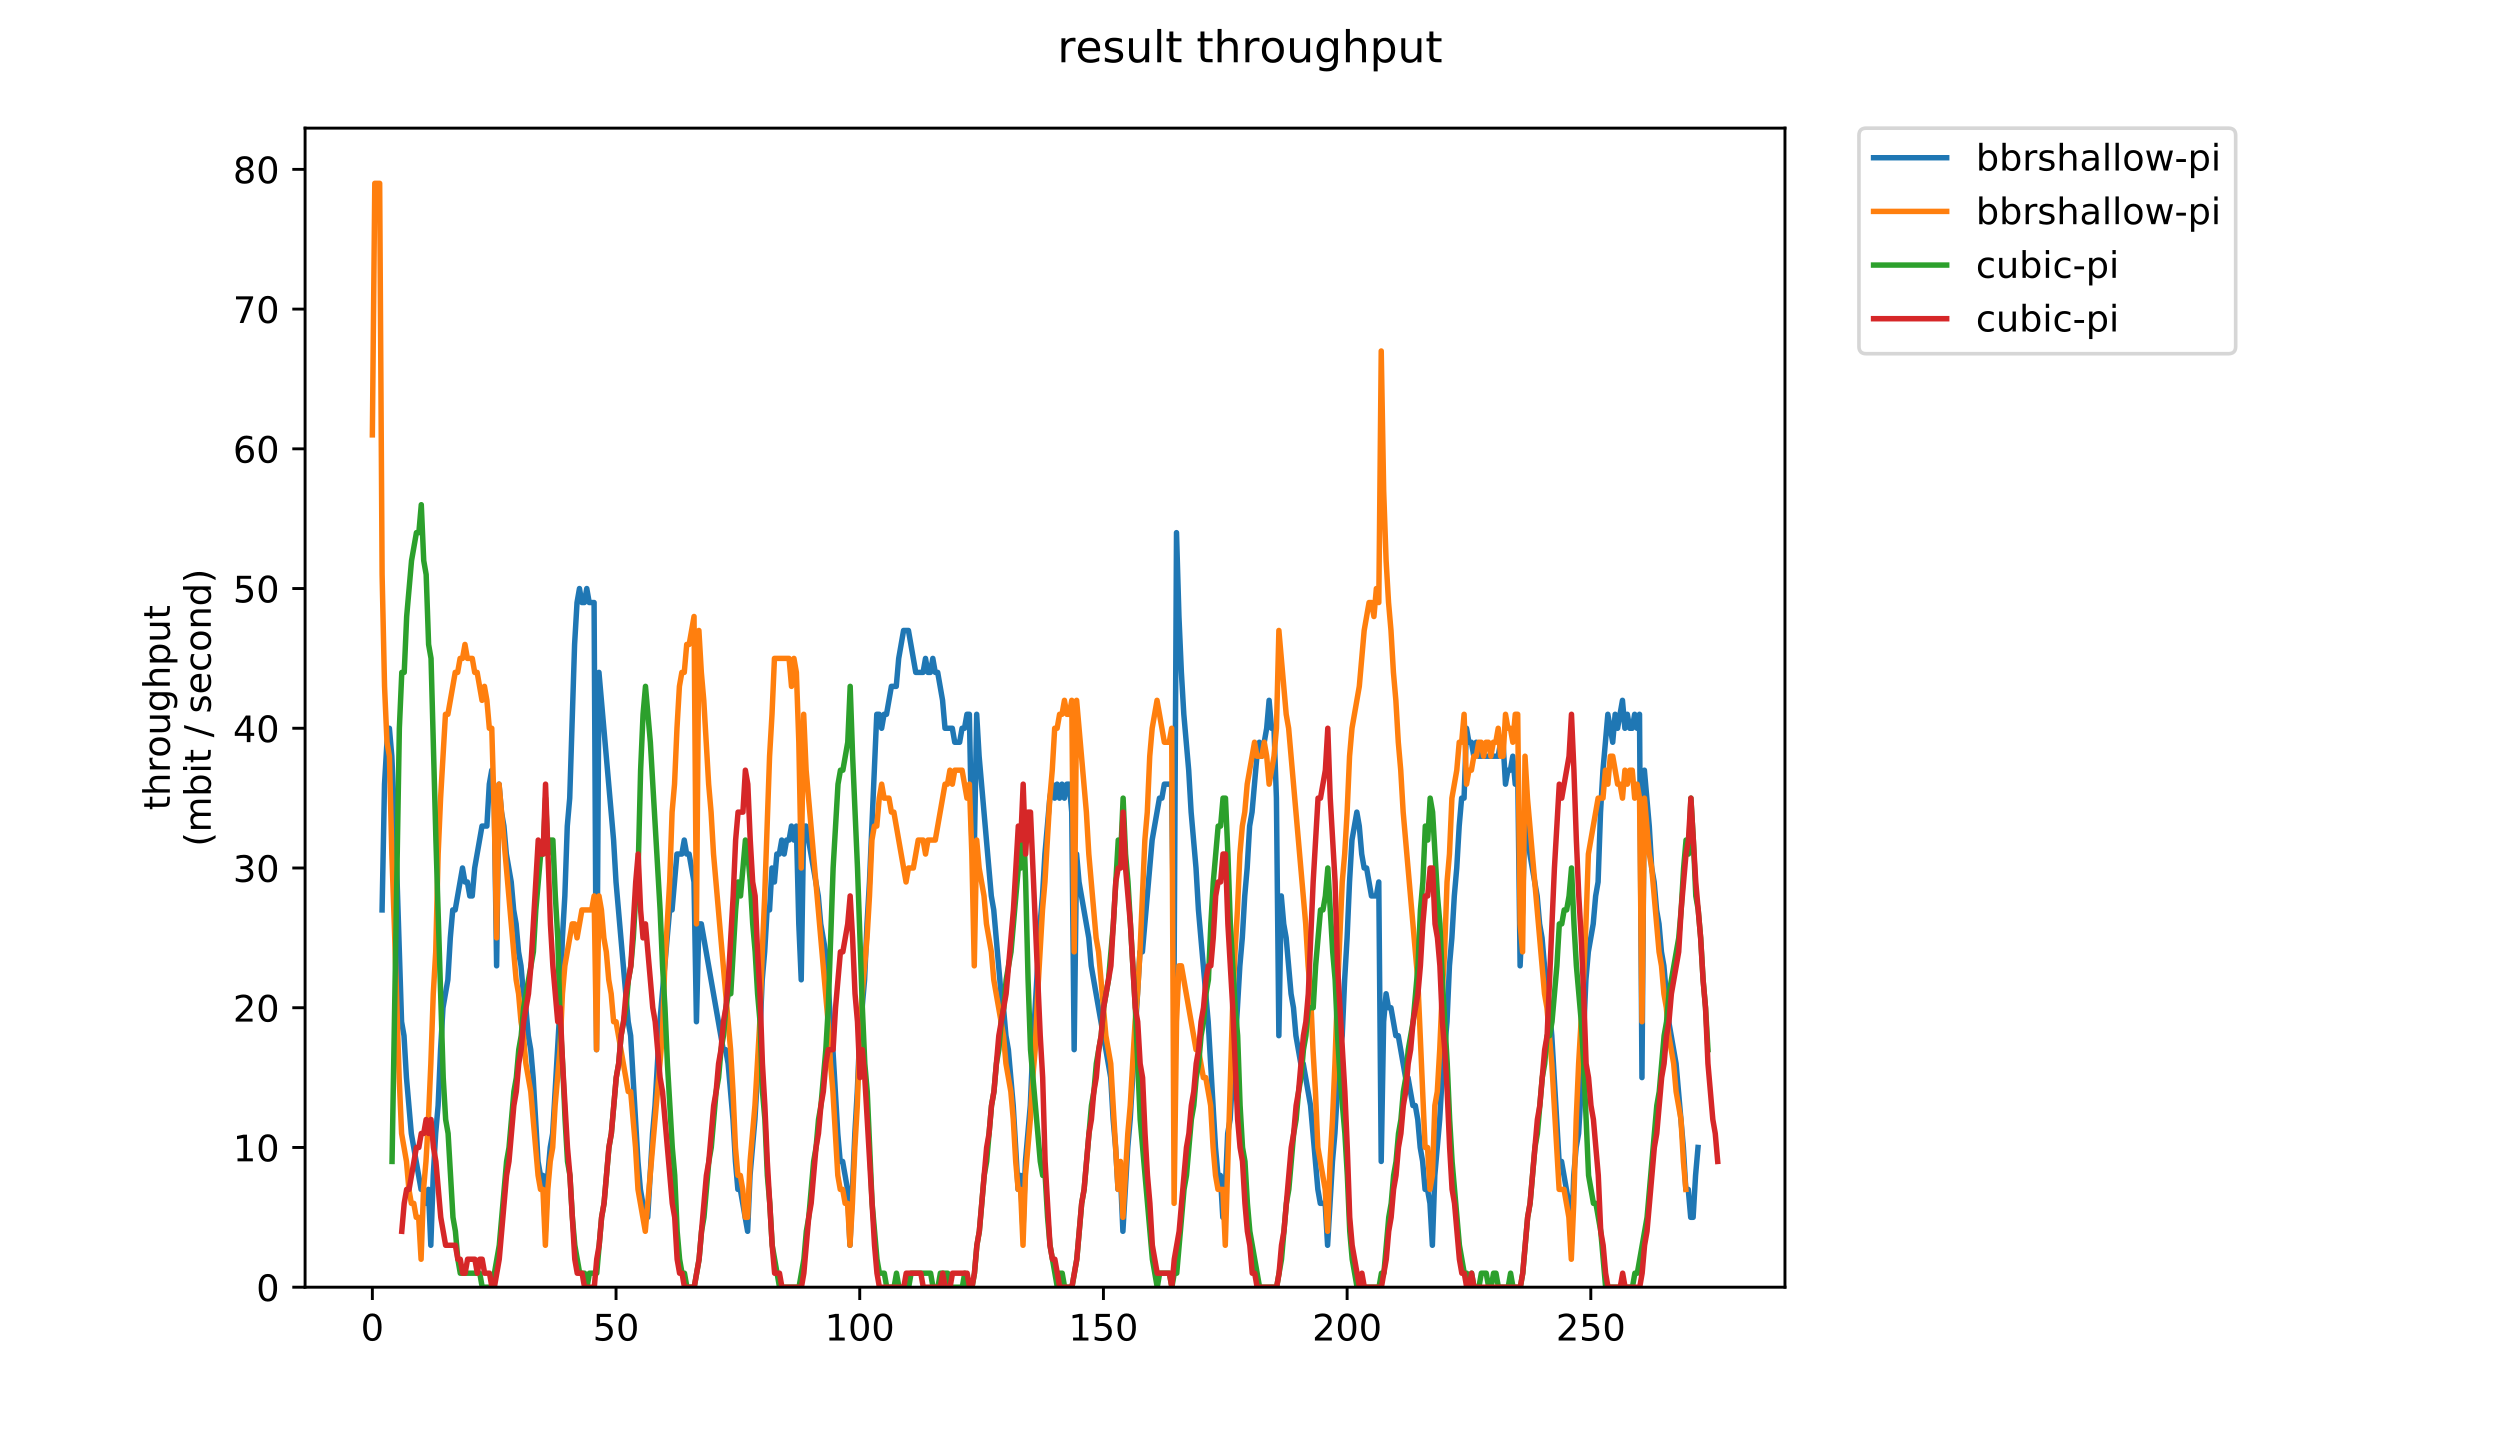 <?xml version="1.0" encoding="utf-8" standalone="no"?>
<!DOCTYPE svg PUBLIC "-//W3C//DTD SVG 1.1//EN"
  "http://www.w3.org/Graphics/SVG/1.1/DTD/svg11.dtd">
<!-- Created with matplotlib (https://matplotlib.org/) -->
<svg height="396pt" version="1.1" viewBox="0 0 684 396" width="684pt" xmlns="http://www.w3.org/2000/svg" xmlns:xlink="http://www.w3.org/1999/xlink">
 <defs>
  <style type="text/css">
*{stroke-linecap:butt;stroke-linejoin:round;}
  </style>
 </defs>
 <g id="figure_1">
  <g id="patch_1">
   <path d="M 0 396 
L 684 396 
L 684 0 
L 0 0 
z
" style="fill:#ffffff;"/>
  </g>
  <g id="axes_1">
   <g id="patch_2">
    <path d="M 83.472 352.174 
L 488.365 352.174 
L 488.365 35.062 
L 83.472 35.062 
z
" style="fill:#ffffff;"/>
   </g>
   <g id="matplotlib.axis_1">
    <g id="xtick_1">
     <g id="line2d_1">
      <defs>
       <path d="M 0 0 
L 0 3.5 
" id="md41c16e9a9" style="stroke:#000000;stroke-width:0.8;"/>
      </defs>
      <g>
       <use style="stroke:#000000;stroke-width:0.8;" x="101.877" xlink:href="#md41c16e9a9" y="352.174"/>
      </g>
     </g>
     <g id="text_1">
      <!-- 0 -->
      <defs>
       <path d="M 31.781 66.406 
Q 24.172 66.406 20.328 58.906 
Q 16.5 51.422 16.5 36.375 
Q 16.5 21.391 20.328 13.891 
Q 24.172 6.391 31.781 6.391 
Q 39.453 6.391 43.281 13.891 
Q 47.125 21.391 47.125 36.375 
Q 47.125 51.422 43.281 58.906 
Q 39.453 66.406 31.781 66.406 
z
M 31.781 74.219 
Q 44.047 74.219 50.516 64.516 
Q 56.984 54.828 56.984 36.375 
Q 56.984 17.969 50.516 8.266 
Q 44.047 -1.422 31.781 -1.422 
Q 19.531 -1.422 13.062 8.266 
Q 6.594 17.969 6.594 36.375 
Q 6.594 54.828 13.062 64.516 
Q 19.531 74.219 31.781 74.219 
z
" id="DejaVuSans-48"/>
      </defs>
      <g transform="translate(98.695 366.773)scale(0.1 -0.1)">
       <use xlink:href="#DejaVuSans-48"/>
      </g>
     </g>
    </g>
    <g id="xtick_2">
     <g id="line2d_2">
      <g>
       <use style="stroke:#000000;stroke-width:0.8;" x="168.55" xlink:href="#md41c16e9a9" y="352.174"/>
      </g>
     </g>
     <g id="text_2">
      <!-- 50 -->
      <defs>
       <path d="M 10.797 72.906 
L 49.516 72.906 
L 49.516 64.594 
L 19.828 64.594 
L 19.828 46.734 
Q 21.969 47.469 24.109 47.828 
Q 26.266 48.188 28.422 48.188 
Q 40.625 48.188 47.75 41.5 
Q 54.891 34.812 54.891 23.391 
Q 54.891 11.625 47.562 5.094 
Q 40.234 -1.422 26.906 -1.422 
Q 22.312 -1.422 17.547 -0.641 
Q 12.797 0.141 7.719 1.703 
L 7.719 11.625 
Q 12.109 9.234 16.797 8.062 
Q 21.484 6.891 26.703 6.891 
Q 35.156 6.891 40.078 11.328 
Q 45.016 15.766 45.016 23.391 
Q 45.016 31 40.078 35.438 
Q 35.156 39.891 26.703 39.891 
Q 22.75 39.891 18.812 39.016 
Q 14.891 38.141 10.797 36.281 
z
" id="DejaVuSans-53"/>
      </defs>
      <g transform="translate(162.188 366.773)scale(0.1 -0.1)">
       <use xlink:href="#DejaVuSans-53"/>
       <use x="63.623" xlink:href="#DejaVuSans-48"/>
      </g>
     </g>
    </g>
    <g id="xtick_3">
     <g id="line2d_3">
      <g>
       <use style="stroke:#000000;stroke-width:0.8;" x="235.224" xlink:href="#md41c16e9a9" y="352.174"/>
      </g>
     </g>
     <g id="text_3">
      <!-- 100 -->
      <defs>
       <path d="M 12.406 8.297 
L 28.516 8.297 
L 28.516 63.922 
L 10.984 60.406 
L 10.984 69.391 
L 28.422 72.906 
L 38.281 72.906 
L 38.281 8.297 
L 54.391 8.297 
L 54.391 0 
L 12.406 0 
z
" id="DejaVuSans-49"/>
      </defs>
      <g transform="translate(225.68 366.773)scale(0.1 -0.1)">
       <use xlink:href="#DejaVuSans-49"/>
       <use x="63.623" xlink:href="#DejaVuSans-48"/>
       <use x="127.246" xlink:href="#DejaVuSans-48"/>
      </g>
     </g>
    </g>
    <g id="xtick_4">
     <g id="line2d_4">
      <g>
       <use style="stroke:#000000;stroke-width:0.8;" x="301.898" xlink:href="#md41c16e9a9" y="352.174"/>
      </g>
     </g>
     <g id="text_4">
      <!-- 150 -->
      <g transform="translate(292.354 366.773)scale(0.1 -0.1)">
       <use xlink:href="#DejaVuSans-49"/>
       <use x="63.623" xlink:href="#DejaVuSans-53"/>
       <use x="127.246" xlink:href="#DejaVuSans-48"/>
      </g>
     </g>
    </g>
    <g id="xtick_5">
     <g id="line2d_5">
      <g>
       <use style="stroke:#000000;stroke-width:0.8;" x="368.572" xlink:href="#md41c16e9a9" y="352.174"/>
      </g>
     </g>
     <g id="text_5">
      <!-- 200 -->
      <defs>
       <path d="M 19.188 8.297 
L 53.609 8.297 
L 53.609 0 
L 7.328 0 
L 7.328 8.297 
Q 12.938 14.109 22.625 23.891 
Q 32.328 33.688 34.812 36.531 
Q 39.547 41.844 41.422 45.531 
Q 43.312 49.219 43.312 52.781 
Q 43.312 58.594 39.234 62.25 
Q 35.156 65.922 28.609 65.922 
Q 23.969 65.922 18.812 64.312 
Q 13.672 62.703 7.812 59.422 
L 7.812 69.391 
Q 13.766 71.781 18.938 73 
Q 24.125 74.219 28.422 74.219 
Q 39.75 74.219 46.484 68.547 
Q 53.219 62.891 53.219 53.422 
Q 53.219 48.922 51.531 44.891 
Q 49.859 40.875 45.406 35.406 
Q 44.188 33.984 37.641 27.219 
Q 31.109 20.453 19.188 8.297 
z
" id="DejaVuSans-50"/>
      </defs>
      <g transform="translate(359.028 366.773)scale(0.1 -0.1)">
       <use xlink:href="#DejaVuSans-50"/>
       <use x="63.623" xlink:href="#DejaVuSans-48"/>
       <use x="127.246" xlink:href="#DejaVuSans-48"/>
      </g>
     </g>
    </g>
    <g id="xtick_6">
     <g id="line2d_6">
      <g>
       <use style="stroke:#000000;stroke-width:0.8;" x="435.245" xlink:href="#md41c16e9a9" y="352.174"/>
      </g>
     </g>
     <g id="text_6">
      <!-- 250 -->
      <g transform="translate(425.702 366.773)scale(0.1 -0.1)">
       <use xlink:href="#DejaVuSans-50"/>
       <use x="63.623" xlink:href="#DejaVuSans-53"/>
       <use x="127.246" xlink:href="#DejaVuSans-48"/>
      </g>
     </g>
    </g>
   </g>
   <g id="matplotlib.axis_2">
    <g id="ytick_1">
     <g id="line2d_7">
      <defs>
       <path d="M 0 0 
L -3.5 0 
" id="mef5761632d" style="stroke:#000000;stroke-width:0.8;"/>
      </defs>
      <g>
       <use style="stroke:#000000;stroke-width:0.8;" x="83.472" xlink:href="#mef5761632d" y="352.174"/>
      </g>
     </g>
     <g id="text_7">
      <!-- 0 -->
      <g transform="translate(70.11 355.973)scale(0.1 -0.1)">
       <use xlink:href="#DejaVuSans-48"/>
      </g>
     </g>
    </g>
    <g id="ytick_2">
     <g id="line2d_8">
      <g>
       <use style="stroke:#000000;stroke-width:0.8;" x="83.472" xlink:href="#mef5761632d" y="313.945"/>
      </g>
     </g>
     <g id="text_8">
      <!-- 10 -->
      <g transform="translate(63.747 317.744)scale(0.1 -0.1)">
       <use xlink:href="#DejaVuSans-49"/>
       <use x="63.623" xlink:href="#DejaVuSans-48"/>
      </g>
     </g>
    </g>
    <g id="ytick_3">
     <g id="line2d_9">
      <g>
       <use style="stroke:#000000;stroke-width:0.8;" x="83.472" xlink:href="#mef5761632d" y="275.716"/>
      </g>
     </g>
     <g id="text_9">
      <!-- 20 -->
      <g transform="translate(63.747 279.515)scale(0.1 -0.1)">
       <use xlink:href="#DejaVuSans-50"/>
       <use x="63.623" xlink:href="#DejaVuSans-48"/>
      </g>
     </g>
    </g>
    <g id="ytick_4">
     <g id="line2d_10">
      <g>
       <use style="stroke:#000000;stroke-width:0.8;" x="83.472" xlink:href="#mef5761632d" y="237.486"/>
      </g>
     </g>
     <g id="text_10">
      <!-- 30 -->
      <defs>
       <path d="M 40.578 39.312 
Q 47.656 37.797 51.625 33 
Q 55.609 28.219 55.609 21.188 
Q 55.609 10.406 48.188 4.484 
Q 40.766 -1.422 27.094 -1.422 
Q 22.516 -1.422 17.656 -0.516 
Q 12.797 0.391 7.625 2.203 
L 7.625 11.719 
Q 11.719 9.328 16.594 8.109 
Q 21.484 6.891 26.812 6.891 
Q 36.078 6.891 40.938 10.547 
Q 45.797 14.203 45.797 21.188 
Q 45.797 27.641 41.281 31.266 
Q 36.766 34.906 28.719 34.906 
L 20.219 34.906 
L 20.219 43.016 
L 29.109 43.016 
Q 36.375 43.016 40.234 45.922 
Q 44.094 48.828 44.094 54.297 
Q 44.094 59.906 40.109 62.906 
Q 36.141 65.922 28.719 65.922 
Q 24.656 65.922 20.016 65.031 
Q 15.375 64.156 9.812 62.312 
L 9.812 71.094 
Q 15.438 72.656 20.344 73.438 
Q 25.25 74.219 29.594 74.219 
Q 40.828 74.219 47.359 69.109 
Q 53.906 64.016 53.906 55.328 
Q 53.906 49.266 50.438 45.094 
Q 46.969 40.922 40.578 39.312 
z
" id="DejaVuSans-51"/>
      </defs>
      <g transform="translate(63.747 241.286)scale(0.1 -0.1)">
       <use xlink:href="#DejaVuSans-51"/>
       <use x="63.623" xlink:href="#DejaVuSans-48"/>
      </g>
     </g>
    </g>
    <g id="ytick_5">
     <g id="line2d_11">
      <g>
       <use style="stroke:#000000;stroke-width:0.8;" x="83.472" xlink:href="#mef5761632d" y="199.257"/>
      </g>
     </g>
     <g id="text_11">
      <!-- 40 -->
      <defs>
       <path d="M 37.797 64.312 
L 12.891 25.391 
L 37.797 25.391 
z
M 35.203 72.906 
L 47.609 72.906 
L 47.609 25.391 
L 58.016 25.391 
L 58.016 17.188 
L 47.609 17.188 
L 47.609 0 
L 37.797 0 
L 37.797 17.188 
L 4.891 17.188 
L 4.891 26.703 
z
" id="DejaVuSans-52"/>
      </defs>
      <g transform="translate(63.747 203.056)scale(0.1 -0.1)">
       <use xlink:href="#DejaVuSans-52"/>
       <use x="63.623" xlink:href="#DejaVuSans-48"/>
      </g>
     </g>
    </g>
    <g id="ytick_6">
     <g id="line2d_12">
      <g>
       <use style="stroke:#000000;stroke-width:0.8;" x="83.472" xlink:href="#mef5761632d" y="161.028"/>
      </g>
     </g>
     <g id="text_12">
      <!-- 50 -->
      <g transform="translate(63.747 164.827)scale(0.1 -0.1)">
       <use xlink:href="#DejaVuSans-53"/>
       <use x="63.623" xlink:href="#DejaVuSans-48"/>
      </g>
     </g>
    </g>
    <g id="ytick_7">
     <g id="line2d_13">
      <g>
       <use style="stroke:#000000;stroke-width:0.8;" x="83.472" xlink:href="#mef5761632d" y="122.799"/>
      </g>
     </g>
     <g id="text_13">
      <!-- 60 -->
      <defs>
       <path d="M 33.016 40.375 
Q 26.375 40.375 22.484 35.828 
Q 18.609 31.297 18.609 23.391 
Q 18.609 15.531 22.484 10.953 
Q 26.375 6.391 33.016 6.391 
Q 39.656 6.391 43.531 10.953 
Q 47.406 15.531 47.406 23.391 
Q 47.406 31.297 43.531 35.828 
Q 39.656 40.375 33.016 40.375 
z
M 52.594 71.297 
L 52.594 62.312 
Q 48.875 64.062 45.094 64.984 
Q 41.312 65.922 37.594 65.922 
Q 27.828 65.922 22.672 59.328 
Q 17.531 52.734 16.797 39.406 
Q 19.672 43.656 24.016 45.922 
Q 28.375 48.188 33.594 48.188 
Q 44.578 48.188 50.953 41.516 
Q 57.328 34.859 57.328 23.391 
Q 57.328 12.156 50.688 5.359 
Q 44.047 -1.422 33.016 -1.422 
Q 20.359 -1.422 13.672 8.266 
Q 6.984 17.969 6.984 36.375 
Q 6.984 53.656 15.188 63.938 
Q 23.391 74.219 37.203 74.219 
Q 40.922 74.219 44.703 73.484 
Q 48.484 72.75 52.594 71.297 
z
" id="DejaVuSans-54"/>
      </defs>
      <g transform="translate(63.747 126.598)scale(0.1 -0.1)">
       <use xlink:href="#DejaVuSans-54"/>
       <use x="63.623" xlink:href="#DejaVuSans-48"/>
      </g>
     </g>
    </g>
    <g id="ytick_8">
     <g id="line2d_14">
      <g>
       <use style="stroke:#000000;stroke-width:0.8;" x="83.472" xlink:href="#mef5761632d" y="84.569"/>
      </g>
     </g>
     <g id="text_14">
      <!-- 70 -->
      <defs>
       <path d="M 8.203 72.906 
L 55.078 72.906 
L 55.078 68.703 
L 28.609 0 
L 18.312 0 
L 43.219 64.594 
L 8.203 64.594 
z
" id="DejaVuSans-55"/>
      </defs>
      <g transform="translate(63.747 88.369)scale(0.1 -0.1)">
       <use xlink:href="#DejaVuSans-55"/>
       <use x="63.623" xlink:href="#DejaVuSans-48"/>
      </g>
     </g>
    </g>
    <g id="ytick_9">
     <g id="line2d_15">
      <g>
       <use style="stroke:#000000;stroke-width:0.8;" x="83.472" xlink:href="#mef5761632d" y="46.34"/>
      </g>
     </g>
     <g id="text_15">
      <!-- 80 -->
      <defs>
       <path d="M 31.781 34.625 
Q 24.75 34.625 20.719 30.859 
Q 16.703 27.094 16.703 20.516 
Q 16.703 13.922 20.719 10.156 
Q 24.75 6.391 31.781 6.391 
Q 38.812 6.391 42.859 10.172 
Q 46.922 13.969 46.922 20.516 
Q 46.922 27.094 42.891 30.859 
Q 38.875 34.625 31.781 34.625 
z
M 21.922 38.812 
Q 15.578 40.375 12.031 44.719 
Q 8.5 49.078 8.5 55.328 
Q 8.5 64.062 14.719 69.141 
Q 20.953 74.219 31.781 74.219 
Q 42.672 74.219 48.875 69.141 
Q 55.078 64.062 55.078 55.328 
Q 55.078 49.078 51.531 44.719 
Q 48 40.375 41.703 38.812 
Q 48.828 37.156 52.797 32.312 
Q 56.781 27.484 56.781 20.516 
Q 56.781 9.906 50.312 4.234 
Q 43.844 -1.422 31.781 -1.422 
Q 19.734 -1.422 13.25 4.234 
Q 6.781 9.906 6.781 20.516 
Q 6.781 27.484 10.781 32.312 
Q 14.797 37.156 21.922 38.812 
z
M 18.312 54.391 
Q 18.312 48.734 21.844 45.562 
Q 25.391 42.391 31.781 42.391 
Q 38.141 42.391 41.719 45.562 
Q 45.312 48.734 45.312 54.391 
Q 45.312 60.062 41.719 63.234 
Q 38.141 66.406 31.781 66.406 
Q 25.391 66.406 21.844 63.234 
Q 18.312 60.062 18.312 54.391 
z
" id="DejaVuSans-56"/>
      </defs>
      <g transform="translate(63.747 50.139)scale(0.1 -0.1)">
       <use xlink:href="#DejaVuSans-56"/>
       <use x="63.623" xlink:href="#DejaVuSans-48"/>
      </g>
     </g>
    </g>
    <g id="text_16">
     <!-- throughput -->
     <defs>
      <path d="M 18.312 70.219 
L 18.312 54.688 
L 36.812 54.688 
L 36.812 47.703 
L 18.312 47.703 
L 18.312 18.016 
Q 18.312 11.328 20.141 9.422 
Q 21.969 7.516 27.594 7.516 
L 36.812 7.516 
L 36.812 0 
L 27.594 0 
Q 17.188 0 13.234 3.875 
Q 9.281 7.766 9.281 18.016 
L 9.281 47.703 
L 2.688 47.703 
L 2.688 54.688 
L 9.281 54.688 
L 9.281 70.219 
z
" id="DejaVuSans-116"/>
      <path d="M 54.891 33.016 
L 54.891 0 
L 45.906 0 
L 45.906 32.719 
Q 45.906 40.484 42.875 44.328 
Q 39.844 48.188 33.797 48.188 
Q 26.516 48.188 22.312 43.547 
Q 18.109 38.922 18.109 30.906 
L 18.109 0 
L 9.078 0 
L 9.078 75.984 
L 18.109 75.984 
L 18.109 46.188 
Q 21.344 51.125 25.703 53.562 
Q 30.078 56 35.797 56 
Q 45.219 56 50.047 50.172 
Q 54.891 44.344 54.891 33.016 
z
" id="DejaVuSans-104"/>
      <path d="M 41.109 46.297 
Q 39.594 47.172 37.812 47.578 
Q 36.031 48 33.891 48 
Q 26.266 48 22.188 43.047 
Q 18.109 38.094 18.109 28.812 
L 18.109 0 
L 9.078 0 
L 9.078 54.688 
L 18.109 54.688 
L 18.109 46.188 
Q 20.953 51.172 25.484 53.578 
Q 30.031 56 36.531 56 
Q 37.453 56 38.578 55.875 
Q 39.703 55.766 41.062 55.516 
z
" id="DejaVuSans-114"/>
      <path d="M 30.609 48.391 
Q 23.391 48.391 19.188 42.75 
Q 14.984 37.109 14.984 27.297 
Q 14.984 17.484 19.156 11.844 
Q 23.344 6.203 30.609 6.203 
Q 37.797 6.203 41.984 11.859 
Q 46.188 17.531 46.188 27.297 
Q 46.188 37.016 41.984 42.703 
Q 37.797 48.391 30.609 48.391 
z
M 30.609 56 
Q 42.328 56 49.016 48.375 
Q 55.719 40.766 55.719 27.297 
Q 55.719 13.875 49.016 6.219 
Q 42.328 -1.422 30.609 -1.422 
Q 18.844 -1.422 12.172 6.219 
Q 5.516 13.875 5.516 27.297 
Q 5.516 40.766 12.172 48.375 
Q 18.844 56 30.609 56 
z
" id="DejaVuSans-111"/>
      <path d="M 8.5 21.578 
L 8.5 54.688 
L 17.484 54.688 
L 17.484 21.922 
Q 17.484 14.156 20.5 10.266 
Q 23.531 6.391 29.594 6.391 
Q 36.859 6.391 41.078 11.031 
Q 45.312 15.672 45.312 23.688 
L 45.312 54.688 
L 54.297 54.688 
L 54.297 0 
L 45.312 0 
L 45.312 8.406 
Q 42.047 3.422 37.719 1 
Q 33.406 -1.422 27.688 -1.422 
Q 18.266 -1.422 13.375 4.438 
Q 8.5 10.297 8.5 21.578 
z
M 31.109 56 
z
" id="DejaVuSans-117"/>
      <path d="M 45.406 27.984 
Q 45.406 37.75 41.375 43.109 
Q 37.359 48.484 30.078 48.484 
Q 22.859 48.484 18.828 43.109 
Q 14.797 37.75 14.797 27.984 
Q 14.797 18.266 18.828 12.891 
Q 22.859 7.516 30.078 7.516 
Q 37.359 7.516 41.375 12.891 
Q 45.406 18.266 45.406 27.984 
z
M 54.391 6.781 
Q 54.391 -7.172 48.188 -13.984 
Q 42 -20.797 29.203 -20.797 
Q 24.469 -20.797 20.266 -20.094 
Q 16.062 -19.391 12.109 -17.922 
L 12.109 -9.188 
Q 16.062 -11.328 19.922 -12.344 
Q 23.781 -13.375 27.781 -13.375 
Q 36.625 -13.375 41.016 -8.766 
Q 45.406 -4.156 45.406 5.172 
L 45.406 9.625 
Q 42.625 4.781 38.281 2.391 
Q 33.938 0 27.875 0 
Q 17.828 0 11.672 7.656 
Q 5.516 15.328 5.516 27.984 
Q 5.516 40.672 11.672 48.328 
Q 17.828 56 27.875 56 
Q 33.938 56 38.281 53.609 
Q 42.625 51.219 45.406 46.391 
L 45.406 54.688 
L 54.391 54.688 
z
" id="DejaVuSans-103"/>
      <path d="M 18.109 8.203 
L 18.109 -20.797 
L 9.078 -20.797 
L 9.078 54.688 
L 18.109 54.688 
L 18.109 46.391 
Q 20.953 51.266 25.266 53.625 
Q 29.594 56 35.594 56 
Q 45.562 56 51.781 48.094 
Q 58.016 40.188 58.016 27.297 
Q 58.016 14.406 51.781 6.484 
Q 45.562 -1.422 35.594 -1.422 
Q 29.594 -1.422 25.266 0.953 
Q 20.953 3.328 18.109 8.203 
z
M 48.688 27.297 
Q 48.688 37.203 44.609 42.844 
Q 40.531 48.484 33.406 48.484 
Q 26.266 48.484 22.188 42.844 
Q 18.109 37.203 18.109 27.297 
Q 18.109 17.391 22.188 11.75 
Q 26.266 6.109 33.406 6.109 
Q 40.531 6.109 44.609 11.75 
Q 48.688 17.391 48.688 27.297 
z
" id="DejaVuSans-112"/>
     </defs>
     <g transform="translate(46.47 221.675)rotate(-90)scale(0.1 -0.1)">
      <use xlink:href="#DejaVuSans-116"/>
      <use x="39.209" xlink:href="#DejaVuSans-104"/>
      <use x="102.588" xlink:href="#DejaVuSans-114"/>
      <use x="143.67" xlink:href="#DejaVuSans-111"/>
      <use x="204.852" xlink:href="#DejaVuSans-117"/>
      <use x="268.23" xlink:href="#DejaVuSans-103"/>
      <use x="331.707" xlink:href="#DejaVuSans-104"/>
      <use x="395.086" xlink:href="#DejaVuSans-112"/>
      <use x="458.562" xlink:href="#DejaVuSans-117"/>
      <use x="521.941" xlink:href="#DejaVuSans-116"/>
     </g>
     <!-- (mbit / second) -->
     <defs>
      <path d="M 31 75.875 
Q 24.469 64.656 21.281 53.656 
Q 18.109 42.672 18.109 31.391 
Q 18.109 20.125 21.312 9.062 
Q 24.516 -2 31 -13.188 
L 23.188 -13.188 
Q 15.875 -1.703 12.234 9.375 
Q 8.594 20.453 8.594 31.391 
Q 8.594 42.281 12.203 53.312 
Q 15.828 64.359 23.188 75.875 
z
" id="DejaVuSans-40"/>
      <path d="M 52 44.188 
Q 55.375 50.25 60.062 53.125 
Q 64.75 56 71.094 56 
Q 79.641 56 84.281 50.016 
Q 88.922 44.047 88.922 33.016 
L 88.922 0 
L 79.891 0 
L 79.891 32.719 
Q 79.891 40.578 77.094 44.375 
Q 74.312 48.188 68.609 48.188 
Q 61.625 48.188 57.562 43.547 
Q 53.516 38.922 53.516 30.906 
L 53.516 0 
L 44.484 0 
L 44.484 32.719 
Q 44.484 40.625 41.703 44.406 
Q 38.922 48.188 33.109 48.188 
Q 26.219 48.188 22.156 43.531 
Q 18.109 38.875 18.109 30.906 
L 18.109 0 
L 9.078 0 
L 9.078 54.688 
L 18.109 54.688 
L 18.109 46.188 
Q 21.188 51.219 25.484 53.609 
Q 29.781 56 35.688 56 
Q 41.656 56 45.828 52.969 
Q 50 49.953 52 44.188 
z
" id="DejaVuSans-109"/>
      <path d="M 48.688 27.297 
Q 48.688 37.203 44.609 42.844 
Q 40.531 48.484 33.406 48.484 
Q 26.266 48.484 22.188 42.844 
Q 18.109 37.203 18.109 27.297 
Q 18.109 17.391 22.188 11.75 
Q 26.266 6.109 33.406 6.109 
Q 40.531 6.109 44.609 11.75 
Q 48.688 17.391 48.688 27.297 
z
M 18.109 46.391 
Q 20.953 51.266 25.266 53.625 
Q 29.594 56 35.594 56 
Q 45.562 56 51.781 48.094 
Q 58.016 40.188 58.016 27.297 
Q 58.016 14.406 51.781 6.484 
Q 45.562 -1.422 35.594 -1.422 
Q 29.594 -1.422 25.266 0.953 
Q 20.953 3.328 18.109 8.203 
L 18.109 0 
L 9.078 0 
L 9.078 75.984 
L 18.109 75.984 
z
" id="DejaVuSans-98"/>
      <path d="M 9.422 54.688 
L 18.406 54.688 
L 18.406 0 
L 9.422 0 
z
M 9.422 75.984 
L 18.406 75.984 
L 18.406 64.594 
L 9.422 64.594 
z
" id="DejaVuSans-105"/>
      <path id="DejaVuSans-32"/>
      <path d="M 25.391 72.906 
L 33.688 72.906 
L 8.297 -9.281 
L 0 -9.281 
z
" id="DejaVuSans-47"/>
      <path d="M 44.281 53.078 
L 44.281 44.578 
Q 40.484 46.531 36.375 47.5 
Q 32.281 48.484 27.875 48.484 
Q 21.188 48.484 17.844 46.438 
Q 14.5 44.391 14.5 40.281 
Q 14.5 37.156 16.891 35.375 
Q 19.281 33.594 26.516 31.984 
L 29.594 31.297 
Q 39.156 29.25 43.188 25.516 
Q 47.219 21.781 47.219 15.094 
Q 47.219 7.469 41.188 3.016 
Q 35.156 -1.422 24.609 -1.422 
Q 20.219 -1.422 15.453 -0.562 
Q 10.688 0.297 5.422 2 
L 5.422 11.281 
Q 10.406 8.688 15.234 7.391 
Q 20.062 6.109 24.812 6.109 
Q 31.156 6.109 34.562 8.281 
Q 37.984 10.453 37.984 14.406 
Q 37.984 18.062 35.516 20.016 
Q 33.062 21.969 24.703 23.781 
L 21.578 24.516 
Q 13.234 26.266 9.516 29.906 
Q 5.812 33.547 5.812 39.891 
Q 5.812 47.609 11.281 51.797 
Q 16.75 56 26.812 56 
Q 31.781 56 36.172 55.266 
Q 40.578 54.547 44.281 53.078 
z
" id="DejaVuSans-115"/>
      <path d="M 56.203 29.594 
L 56.203 25.203 
L 14.891 25.203 
Q 15.484 15.922 20.484 11.062 
Q 25.484 6.203 34.422 6.203 
Q 39.594 6.203 44.453 7.469 
Q 49.312 8.734 54.109 11.281 
L 54.109 2.781 
Q 49.266 0.734 44.188 -0.344 
Q 39.109 -1.422 33.891 -1.422 
Q 20.797 -1.422 13.156 6.188 
Q 5.516 13.812 5.516 26.812 
Q 5.516 40.234 12.766 48.109 
Q 20.016 56 32.328 56 
Q 43.359 56 49.781 48.891 
Q 56.203 41.797 56.203 29.594 
z
M 47.219 32.234 
Q 47.125 39.594 43.094 43.984 
Q 39.062 48.391 32.422 48.391 
Q 24.906 48.391 20.391 44.141 
Q 15.875 39.891 15.188 32.172 
z
" id="DejaVuSans-101"/>
      <path d="M 48.781 52.594 
L 48.781 44.188 
Q 44.969 46.297 41.141 47.344 
Q 37.312 48.391 33.406 48.391 
Q 24.656 48.391 19.812 42.844 
Q 14.984 37.312 14.984 27.297 
Q 14.984 17.281 19.812 11.734 
Q 24.656 6.203 33.406 6.203 
Q 37.312 6.203 41.141 7.25 
Q 44.969 8.297 48.781 10.406 
L 48.781 2.094 
Q 45.016 0.344 40.984 -0.531 
Q 36.969 -1.422 32.422 -1.422 
Q 20.062 -1.422 12.781 6.344 
Q 5.516 14.109 5.516 27.297 
Q 5.516 40.672 12.859 48.328 
Q 20.219 56 33.016 56 
Q 37.156 56 41.109 55.141 
Q 45.062 54.297 48.781 52.594 
z
" id="DejaVuSans-99"/>
      <path d="M 54.891 33.016 
L 54.891 0 
L 45.906 0 
L 45.906 32.719 
Q 45.906 40.484 42.875 44.328 
Q 39.844 48.188 33.797 48.188 
Q 26.516 48.188 22.312 43.547 
Q 18.109 38.922 18.109 30.906 
L 18.109 0 
L 9.078 0 
L 9.078 54.688 
L 18.109 54.688 
L 18.109 46.188 
Q 21.344 51.125 25.703 53.562 
Q 30.078 56 35.797 56 
Q 45.219 56 50.047 50.172 
Q 54.891 44.344 54.891 33.016 
z
" id="DejaVuSans-110"/>
      <path d="M 45.406 46.391 
L 45.406 75.984 
L 54.391 75.984 
L 54.391 0 
L 45.406 0 
L 45.406 8.203 
Q 42.578 3.328 38.25 0.953 
Q 33.938 -1.422 27.875 -1.422 
Q 17.969 -1.422 11.734 6.484 
Q 5.516 14.406 5.516 27.297 
Q 5.516 40.188 11.734 48.094 
Q 17.969 56 27.875 56 
Q 33.938 56 38.25 53.625 
Q 42.578 51.266 45.406 46.391 
z
M 14.797 27.297 
Q 14.797 17.391 18.875 11.75 
Q 22.953 6.109 30.078 6.109 
Q 37.203 6.109 41.297 11.75 
Q 45.406 17.391 45.406 27.297 
Q 45.406 37.203 41.297 42.844 
Q 37.203 48.484 30.078 48.484 
Q 22.953 48.484 18.875 42.844 
Q 14.797 37.203 14.797 27.297 
z
" id="DejaVuSans-100"/>
      <path d="M 8.016 75.875 
L 15.828 75.875 
Q 23.141 64.359 26.781 53.312 
Q 30.422 42.281 30.422 31.391 
Q 30.422 20.453 26.781 9.375 
Q 23.141 -1.703 15.828 -13.188 
L 8.016 -13.188 
Q 14.5 -2 17.703 9.062 
Q 20.906 20.125 20.906 31.391 
Q 20.906 42.672 17.703 53.656 
Q 14.5 64.656 8.016 75.875 
z
" id="DejaVuSans-41"/>
     </defs>
     <g transform="translate(57.668 231.609)rotate(-90)scale(0.1 -0.1)">
      <use xlink:href="#DejaVuSans-40"/>
      <use x="39.014" xlink:href="#DejaVuSans-109"/>
      <use x="136.426" xlink:href="#DejaVuSans-98"/>
      <use x="199.902" xlink:href="#DejaVuSans-105"/>
      <use x="227.686" xlink:href="#DejaVuSans-116"/>
      <use x="266.895" xlink:href="#DejaVuSans-32"/>
      <use x="298.682" xlink:href="#DejaVuSans-47"/>
      <use x="332.373" xlink:href="#DejaVuSans-32"/>
      <use x="364.16" xlink:href="#DejaVuSans-115"/>
      <use x="416.26" xlink:href="#DejaVuSans-101"/>
      <use x="477.783" xlink:href="#DejaVuSans-99"/>
      <use x="532.764" xlink:href="#DejaVuSans-111"/>
      <use x="593.945" xlink:href="#DejaVuSans-110"/>
      <use x="657.324" xlink:href="#DejaVuSans-100"/>
      <use x="720.801" xlink:href="#DejaVuSans-41"/>
     </g>
    </g>
   </g>
   <g id="line2d_16">
    <path clip-path="url(#p9910fa2aa0)" d="M 104.536 248.955 
L 105.202 214.549 
L 105.869 203.08 
L 106.536 199.257 
L 107.202 206.903 
L 108.536 237.486 
L 109.869 279.539 
L 110.536 283.362 
L 111.203 294.83 
L 112.536 310.122 
L 115.203 325.414 
L 115.87 325.414 
L 116.537 329.237 
L 117.204 325.414 
L 117.87 340.705 
L 118.537 321.591 
L 119.204 310.122 
L 119.87 302.476 
L 120.537 287.184 
L 121.204 275.716 
L 122.537 268.07 
L 123.204 256.601 
L 123.871 248.955 
L 124.538 248.955 
L 126.538 237.486 
L 127.205 241.309 
L 127.871 241.309 
L 128.538 245.132 
L 129.205 245.132 
L 129.872 237.486 
L 131.872 226.018 
L 133.205 226.018 
L 133.872 214.549 
L 134.539 210.726 
L 135.205 218.372 
L 135.872 264.247 
L 136.539 214.549 
L 137.206 222.195 
L 137.872 226.018 
L 138.539 233.663 
L 139.873 241.309 
L 140.539 248.955 
L 141.206 252.778 
L 141.873 260.424 
L 142.54 264.247 
L 143.206 271.893 
L 143.873 275.716 
L 144.54 283.362 
L 145.207 287.184 
L 145.873 294.83 
L 147.207 317.768 
L 147.873 321.591 
L 148.54 321.591 
L 149.207 336.882 
L 149.874 321.591 
L 150.54 313.945 
L 151.207 310.122 
L 153.207 275.716 
L 153.874 256.601 
L 154.541 245.132 
L 155.208 226.018 
L 155.874 218.372 
L 157.208 176.32 
L 157.875 164.851 
L 158.541 161.028 
L 159.208 164.851 
L 159.875 164.851 
L 160.541 161.028 
L 161.208 164.851 
L 162.542 164.851 
L 163.208 287.184 
L 163.875 183.965 
L 167.876 229.841 
L 168.542 241.309 
L 171.876 279.539 
L 172.543 283.362 
L 174.543 317.768 
L 175.21 325.414 
L 176.543 333.06 
L 177.21 333.06 
L 178.543 310.122 
L 179.21 302.476 
L 180.544 279.539 
L 183.211 248.955 
L 183.877 248.955 
L 185.211 233.663 
L 186.544 233.663 
L 187.211 229.841 
L 187.878 233.663 
L 188.544 233.663 
L 189.878 241.309 
L 190.545 279.539 
L 191.211 252.778 
L 191.878 252.778 
L 197.879 287.184 
L 198.546 287.184 
L 199.212 291.007 
L 200.546 306.299 
L 201.212 317.768 
L 201.879 325.414 
L 202.546 325.414 
L 204.546 336.882 
L 205.213 321.591 
L 206.546 306.299 
L 207.88 283.362 
L 208.547 268.07 
L 209.213 260.424 
L 209.88 248.955 
L 210.547 248.955 
L 211.214 237.486 
L 211.88 241.309 
L 212.547 233.663 
L 213.214 233.663 
L 213.88 229.841 
L 214.547 233.663 
L 215.214 229.841 
L 215.881 229.841 
L 216.547 226.018 
L 217.214 229.841 
L 217.881 226.018 
L 218.548 252.778 
L 219.214 268.07 
L 219.881 226.018 
L 220.548 226.018 
L 223.882 245.132 
L 224.548 252.778 
L 225.882 260.424 
L 226.549 268.07 
L 227.215 279.539 
L 227.882 287.184 
L 229.215 310.122 
L 229.882 317.768 
L 230.549 317.768 
L 231.882 325.414 
L 232.549 340.705 
L 233.883 310.122 
L 234.549 298.653 
L 235.216 283.362 
L 236.55 268.07 
L 237.216 252.778 
L 237.883 241.309 
L 239.883 195.434 
L 240.55 195.434 
L 241.217 199.257 
L 241.883 195.434 
L 242.55 195.434 
L 243.884 187.788 
L 245.217 187.788 
L 245.884 180.143 
L 247.217 172.497 
L 248.551 172.497 
L 250.551 183.965 
L 252.551 183.965 
L 253.218 180.143 
L 253.885 183.965 
L 254.551 183.965 
L 255.218 180.143 
L 255.885 183.965 
L 256.552 183.965 
L 257.885 191.611 
L 258.552 199.257 
L 260.552 199.257 
L 261.219 203.08 
L 262.552 203.08 
L 263.219 199.257 
L 263.886 199.257 
L 264.553 195.434 
L 265.219 195.434 
L 265.886 229.841 
L 266.553 233.663 
L 267.22 195.434 
L 267.886 206.903 
L 271.22 245.132 
L 271.887 248.955 
L 273.887 271.893 
L 274.554 275.716 
L 275.22 283.362 
L 275.887 287.184 
L 277.221 302.476 
L 278.554 325.414 
L 279.221 321.591 
L 279.888 336.882 
L 280.554 317.768 
L 281.888 302.476 
L 282.554 287.184 
L 284.555 252.778 
L 285.221 245.132 
L 285.888 233.663 
L 287.222 218.372 
L 287.888 214.549 
L 288.555 218.372 
L 289.222 214.549 
L 289.889 218.372 
L 290.555 214.549 
L 291.222 218.372 
L 291.889 214.549 
L 292.556 214.549 
L 293.222 222.195 
L 293.889 287.184 
L 294.556 233.663 
L 295.222 241.309 
L 297.889 256.601 
L 298.556 264.247 
L 303.89 294.83 
L 304.557 306.299 
L 305.224 313.945 
L 305.89 325.414 
L 306.557 321.591 
L 307.224 336.882 
L 308.557 313.945 
L 309.224 306.299 
L 311.891 260.424 
L 312.558 260.424 
L 315.225 229.841 
L 317.225 218.372 
L 317.892 218.372 
L 318.558 214.549 
L 320.559 214.549 
L 321.225 268.07 
L 321.892 145.736 
L 322.559 168.674 
L 323.225 183.965 
L 323.892 195.434 
L 325.226 210.726 
L 325.892 222.195 
L 327.226 237.486 
L 327.893 248.955 
L 330.56 279.539 
L 332.56 313.945 
L 333.227 321.591 
L 333.893 321.591 
L 334.56 333.06 
L 335.227 325.414 
L 335.893 310.122 
L 336.56 306.299 
L 337.227 294.83 
L 337.894 287.184 
L 339.227 264.247 
L 339.894 256.601 
L 340.561 245.132 
L 341.227 237.486 
L 341.894 226.018 
L 342.561 222.195 
L 343.894 206.903 
L 344.561 203.08 
L 345.228 206.903 
L 346.561 199.257 
L 347.228 191.611 
L 347.895 199.257 
L 348.561 199.257 
L 349.228 218.372 
L 349.895 283.362 
L 350.562 245.132 
L 351.228 252.778 
L 351.895 256.601 
L 353.229 271.893 
L 353.895 275.716 
L 354.562 283.362 
L 355.896 291.007 
L 356.562 291.007 
L 358.563 302.476 
L 360.563 325.414 
L 361.23 329.237 
L 362.563 329.237 
L 363.23 340.705 
L 364.563 317.768 
L 365.23 310.122 
L 366.563 287.184 
L 367.23 283.362 
L 367.897 268.07 
L 368.564 256.601 
L 369.23 241.309 
L 369.897 229.841 
L 371.231 222.195 
L 371.897 226.018 
L 372.564 233.663 
L 373.231 237.486 
L 373.898 237.486 
L 375.231 245.132 
L 376.564 245.132 
L 377.231 241.309 
L 377.898 317.768 
L 378.565 279.539 
L 379.231 271.893 
L 379.898 275.716 
L 380.565 275.716 
L 381.898 283.362 
L 382.565 283.362 
L 384.565 294.83 
L 385.232 294.83 
L 386.566 302.476 
L 387.232 302.476 
L 387.899 306.299 
L 388.566 313.945 
L 389.232 317.768 
L 389.899 325.414 
L 390.566 325.414 
L 391.233 329.237 
L 391.899 340.705 
L 392.566 321.591 
L 393.9 306.299 
L 394.566 294.83 
L 395.9 279.539 
L 396.567 264.247 
L 397.233 256.601 
L 397.9 245.132 
L 398.567 237.486 
L 399.234 226.018 
L 399.9 218.372 
L 400.567 218.372 
L 401.234 199.257 
L 401.901 203.08 
L 402.567 203.08 
L 403.234 206.903 
L 403.901 203.08 
L 404.567 206.903 
L 409.901 206.903 
L 410.568 203.08 
L 411.235 203.08 
L 411.902 214.549 
L 412.568 210.726 
L 413.235 210.726 
L 413.902 206.903 
L 414.569 214.549 
L 415.235 210.726 
L 415.902 264.247 
L 416.569 248.955 
L 417.235 222.195 
L 417.902 226.018 
L 418.569 233.663 
L 420.569 245.132 
L 421.236 252.778 
L 421.903 256.601 
L 422.569 264.247 
L 423.236 268.07 
L 424.57 283.362 
L 426.57 317.768 
L 427.237 317.768 
L 429.237 329.237 
L 429.903 340.705 
L 430.57 321.591 
L 431.237 313.945 
L 431.904 310.122 
L 432.57 298.653 
L 433.904 268.07 
L 434.571 260.424 
L 435.904 252.778 
L 436.571 245.132 
L 437.238 241.309 
L 437.904 222.195 
L 438.571 210.726 
L 439.905 195.434 
L 441.238 203.08 
L 441.905 195.434 
L 442.572 199.257 
L 443.905 191.611 
L 444.572 199.257 
L 445.238 195.434 
L 445.905 199.257 
L 446.572 199.257 
L 447.239 195.434 
L 447.905 199.257 
L 448.572 195.434 
L 449.239 294.83 
L 449.906 210.726 
L 451.239 226.018 
L 451.906 237.486 
L 452.573 241.309 
L 453.239 248.955 
L 453.906 252.778 
L 454.573 260.424 
L 455.24 264.247 
L 456.573 279.539 
L 458.573 291.007 
L 460.573 313.945 
L 461.24 325.414 
L 461.907 325.414 
L 462.574 333.06 
L 463.24 333.06 
L 463.907 321.591 
L 464.574 313.945 
L 464.574 313.945 
" style="fill:none;stroke:#1f77b4;stroke-linecap:square;stroke-width:1.5;"/>
   </g>
   <g id="line2d_17">
    <path clip-path="url(#p9910fa2aa0)" d="M 101.877 118.976 
L 102.543 50.163 
L 103.877 50.163 
L 104.544 157.205 
L 105.21 187.788 
L 105.877 203.08 
L 106.544 206.903 
L 107.21 233.663 
L 107.877 252.778 
L 109.211 294.83 
L 109.877 310.122 
L 111.211 317.768 
L 111.878 325.414 
L 112.544 329.237 
L 113.211 329.237 
L 113.878 333.06 
L 114.545 333.06 
L 115.211 344.528 
L 115.878 325.414 
L 116.545 317.768 
L 117.212 306.299 
L 117.878 291.007 
L 118.545 271.893 
L 119.212 260.424 
L 119.878 233.663 
L 120.545 218.372 
L 121.879 195.434 
L 122.545 195.434 
L 124.546 183.965 
L 125.212 183.965 
L 125.879 180.143 
L 126.546 180.143 
L 127.213 176.32 
L 127.879 180.143 
L 129.213 180.143 
L 129.88 183.965 
L 130.546 183.965 
L 131.88 191.611 
L 132.547 187.788 
L 133.213 191.611 
L 133.88 199.257 
L 134.547 199.257 
L 135.213 222.195 
L 135.88 256.601 
L 136.547 214.549 
L 141.214 268.07 
L 141.881 271.893 
L 142.548 279.539 
L 143.214 283.362 
L 143.881 291.007 
L 145.215 298.653 
L 147.215 321.591 
L 147.881 325.414 
L 148.548 325.414 
L 149.215 340.705 
L 149.882 325.414 
L 150.548 317.768 
L 151.215 313.945 
L 151.882 302.476 
L 153.215 287.184 
L 153.882 271.893 
L 154.549 264.247 
L 156.549 252.778 
L 157.216 252.778 
L 157.883 256.601 
L 159.216 248.955 
L 161.883 248.955 
L 162.55 245.132 
L 163.216 287.184 
L 163.883 245.132 
L 164.55 248.955 
L 165.217 256.601 
L 165.883 260.424 
L 166.55 268.07 
L 167.217 271.893 
L 167.884 279.539 
L 168.55 279.539 
L 171.884 298.653 
L 172.551 298.653 
L 173.884 313.945 
L 174.551 325.414 
L 176.551 336.882 
L 181.218 283.362 
L 181.885 264.247 
L 183.219 241.309 
L 183.885 222.195 
L 184.552 214.549 
L 185.219 199.257 
L 185.886 187.788 
L 186.552 183.965 
L 187.219 183.965 
L 187.886 176.32 
L 188.552 176.32 
L 189.886 168.674 
L 190.553 252.778 
L 191.219 172.497 
L 191.886 183.965 
L 192.553 191.611 
L 193.886 214.549 
L 194.553 222.195 
L 195.22 233.663 
L 199.887 287.184 
L 200.554 298.653 
L 201.22 313.945 
L 201.887 321.591 
L 202.554 321.591 
L 203.221 325.414 
L 203.887 333.06 
L 204.554 333.06 
L 205.221 317.768 
L 206.554 302.476 
L 207.888 279.539 
L 208.555 260.424 
L 209.221 245.132 
L 210.555 206.903 
L 211.222 195.434 
L 211.888 180.143 
L 215.889 180.143 
L 216.555 187.788 
L 217.222 180.143 
L 217.889 183.965 
L 218.556 203.08 
L 219.222 237.486 
L 219.889 195.434 
L 220.556 210.726 
L 226.557 279.539 
L 227.223 291.007 
L 227.89 298.653 
L 229.223 321.591 
L 229.89 325.414 
L 230.557 325.414 
L 231.224 329.237 
L 231.89 329.237 
L 232.557 340.705 
L 233.224 329.237 
L 233.891 313.945 
L 234.557 302.476 
L 235.224 283.362 
L 235.891 271.893 
L 237.224 256.601 
L 237.891 245.132 
L 238.558 229.841 
L 239.225 226.018 
L 239.891 226.018 
L 240.558 218.372 
L 241.225 214.549 
L 241.891 218.372 
L 243.225 218.372 
L 243.892 222.195 
L 244.558 222.195 
L 247.892 241.309 
L 248.559 237.486 
L 249.892 237.486 
L 251.226 229.841 
L 252.559 229.841 
L 253.226 233.663 
L 253.893 229.841 
L 255.893 229.841 
L 258.56 214.549 
L 259.227 214.549 
L 259.893 210.726 
L 260.56 214.549 
L 261.227 210.726 
L 263.227 210.726 
L 264.561 218.372 
L 265.227 214.549 
L 265.894 233.663 
L 266.561 264.247 
L 267.228 229.841 
L 267.894 237.486 
L 269.228 245.132 
L 269.894 252.778 
L 271.228 260.424 
L 271.895 268.07 
L 274.562 283.362 
L 275.228 291.007 
L 276.562 298.653 
L 277.229 306.299 
L 277.895 317.768 
L 278.562 325.414 
L 279.229 325.414 
L 279.896 340.705 
L 280.562 321.591 
L 281.896 306.299 
L 282.562 294.83 
L 283.229 287.184 
L 283.896 271.893 
L 285.229 248.955 
L 285.896 241.309 
L 287.23 218.372 
L 287.896 210.726 
L 288.563 199.257 
L 289.23 199.257 
L 289.897 195.434 
L 290.563 195.434 
L 291.23 191.611 
L 291.897 195.434 
L 292.564 195.434 
L 293.23 191.611 
L 293.897 260.424 
L 294.564 191.611 
L 297.231 222.195 
L 297.897 233.663 
L 299.898 256.601 
L 300.564 260.424 
L 302.565 283.362 
L 303.898 291.007 
L 305.898 325.414 
L 306.565 317.768 
L 307.232 333.06 
L 308.565 310.122 
L 309.232 302.476 
L 310.565 279.539 
L 311.232 271.893 
L 311.899 260.424 
L 313.232 229.841 
L 313.899 222.195 
L 314.566 206.903 
L 315.233 199.257 
L 316.566 191.611 
L 318.566 203.08 
L 319.9 203.08 
L 320.567 199.257 
L 321.233 329.237 
L 321.9 279.539 
L 322.567 264.247 
L 323.233 264.247 
L 327.234 287.184 
L 327.901 287.184 
L 329.234 294.83 
L 329.901 294.83 
L 331.234 302.476 
L 331.901 313.945 
L 332.568 321.591 
L 333.235 325.414 
L 334.568 325.414 
L 335.235 340.705 
L 337.235 275.716 
L 337.902 260.424 
L 338.568 248.955 
L 339.235 233.663 
L 339.902 226.018 
L 340.569 222.195 
L 341.235 214.549 
L 343.236 203.08 
L 343.902 206.903 
L 345.236 206.903 
L 345.903 203.08 
L 346.569 206.903 
L 347.236 214.549 
L 348.569 206.903 
L 349.236 199.257 
L 349.903 172.497 
L 351.903 195.434 
L 352.57 199.257 
L 357.237 252.778 
L 357.904 264.247 
L 358.571 271.893 
L 359.237 287.184 
L 359.904 298.653 
L 360.571 313.945 
L 362.571 325.414 
L 363.238 336.882 
L 363.904 317.768 
L 364.571 306.299 
L 365.238 291.007 
L 365.905 271.893 
L 367.238 241.309 
L 367.905 233.663 
L 368.572 222.195 
L 369.238 206.903 
L 369.905 199.257 
L 371.905 187.788 
L 373.239 172.497 
L 374.572 164.851 
L 375.239 164.851 
L 375.906 168.674 
L 376.572 161.028 
L 377.239 164.851 
L 377.906 96.038 
L 378.573 134.267 
L 379.239 153.382 
L 379.906 164.851 
L 380.573 172.497 
L 381.24 183.965 
L 381.906 191.611 
L 382.573 203.08 
L 383.24 210.726 
L 383.907 222.195 
L 387.907 268.07 
L 389.907 313.945 
L 390.574 313.945 
L 391.241 325.414 
L 391.907 321.591 
L 392.574 302.476 
L 393.241 298.653 
L 393.908 287.184 
L 394.574 271.893 
L 395.241 260.424 
L 395.908 241.309 
L 396.575 233.663 
L 397.241 218.372 
L 398.575 210.726 
L 399.242 203.08 
L 399.908 203.08 
L 400.575 195.434 
L 401.242 214.549 
L 401.909 210.726 
L 402.575 210.726 
L 403.242 206.903 
L 403.909 206.903 
L 404.575 203.08 
L 405.242 203.08 
L 405.909 206.903 
L 406.576 203.08 
L 407.242 203.08 
L 407.909 206.903 
L 408.576 203.08 
L 409.243 203.08 
L 409.909 199.257 
L 410.576 206.903 
L 411.243 206.903 
L 411.91 195.434 
L 412.576 199.257 
L 413.243 199.257 
L 413.91 203.08 
L 414.577 195.434 
L 415.243 195.434 
L 415.91 252.778 
L 416.577 260.424 
L 417.243 206.903 
L 417.91 218.372 
L 422.577 271.893 
L 423.244 275.716 
L 424.578 291.007 
L 426.578 325.414 
L 427.911 325.414 
L 429.245 333.06 
L 429.911 344.528 
L 430.578 329.237 
L 431.245 306.299 
L 431.912 291.007 
L 433.245 268.07 
L 433.912 252.778 
L 434.579 233.663 
L 437.246 218.372 
L 438.579 218.372 
L 439.246 210.726 
L 439.913 214.549 
L 440.579 206.903 
L 441.246 206.903 
L 442.58 214.549 
L 443.246 214.549 
L 443.913 218.372 
L 444.58 210.726 
L 445.246 214.549 
L 445.913 210.726 
L 446.58 210.726 
L 447.247 218.372 
L 447.913 214.549 
L 448.58 218.372 
L 449.247 279.539 
L 449.914 218.372 
L 451.247 233.663 
L 451.914 237.486 
L 453.914 260.424 
L 454.581 264.247 
L 455.248 271.893 
L 455.914 275.716 
L 456.581 283.362 
L 457.914 291.007 
L 458.581 298.653 
L 459.915 306.299 
L 460.581 317.768 
L 461.248 325.414 
L 461.248 325.414 
" style="fill:none;stroke:#ff7f0e;stroke-linecap:square;stroke-width:1.5;"/>
   </g>
   <g id="line2d_18">
    <path clip-path="url(#p9910fa2aa0)" d="M 107.264 317.768 
L 109.264 199.257 
L 109.931 183.965 
L 110.597 183.965 
L 111.264 168.674 
L 112.598 153.382 
L 113.931 145.736 
L 114.598 145.736 
L 115.265 138.09 
L 115.931 153.382 
L 116.598 157.205 
L 117.265 176.32 
L 117.932 180.143 
L 119.265 229.841 
L 121.265 294.83 
L 121.932 306.299 
L 122.599 310.122 
L 123.932 333.06 
L 124.599 336.882 
L 125.266 344.528 
L 125.932 348.351 
L 131.266 348.351 
L 131.933 352.174 
L 134.6 352.174 
L 136.6 340.705 
L 138.6 317.768 
L 139.267 313.945 
L 140.601 298.653 
L 141.267 294.83 
L 141.934 287.184 
L 142.601 283.362 
L 143.268 275.716 
L 145.935 260.424 
L 146.601 248.955 
L 147.935 233.663 
L 148.602 233.663 
L 149.268 218.372 
L 149.935 233.663 
L 150.602 229.841 
L 151.268 229.841 
L 151.935 245.132 
L 152.602 256.601 
L 153.269 279.539 
L 153.935 291.007 
L 154.602 306.299 
L 155.269 317.768 
L 155.936 321.591 
L 156.602 333.06 
L 157.269 340.705 
L 158.603 348.351 
L 159.936 348.351 
L 160.603 352.174 
L 161.27 348.351 
L 163.27 348.351 
L 164.603 333.06 
L 165.27 329.237 
L 166.603 313.945 
L 167.27 310.122 
L 168.604 294.83 
L 169.27 291.007 
L 169.937 283.362 
L 171.271 275.716 
L 171.937 268.07 
L 172.604 264.247 
L 173.271 256.601 
L 173.938 245.132 
L 174.604 237.486 
L 175.271 210.726 
L 175.938 195.434 
L 176.605 187.788 
L 177.938 203.08 
L 180.605 248.955 
L 181.272 264.247 
L 181.938 275.716 
L 182.605 291.007 
L 183.939 313.945 
L 184.605 321.591 
L 185.272 336.882 
L 185.939 344.528 
L 186.606 348.351 
L 187.272 348.351 
L 187.939 352.174 
L 189.939 352.174 
L 191.273 344.528 
L 191.939 336.882 
L 192.606 333.06 
L 193.94 317.768 
L 194.606 313.945 
L 195.94 298.653 
L 196.607 294.83 
L 197.273 287.184 
L 197.94 283.362 
L 198.607 275.716 
L 199.274 271.893 
L 199.94 271.893 
L 201.274 248.955 
L 201.941 241.309 
L 202.607 245.132 
L 203.941 229.841 
L 204.608 233.663 
L 205.274 241.309 
L 205.941 252.778 
L 206.608 260.424 
L 207.274 271.893 
L 207.941 279.539 
L 208.608 298.653 
L 209.275 306.299 
L 209.941 321.591 
L 210.608 329.237 
L 211.275 340.705 
L 213.275 352.174 
L 218.609 352.174 
L 219.942 344.528 
L 220.609 336.882 
L 221.276 333.06 
L 222.609 317.768 
L 223.276 313.945 
L 223.943 306.299 
L 224.61 302.476 
L 225.943 287.184 
L 226.61 275.716 
L 227.943 237.486 
L 229.277 214.549 
L 229.944 210.726 
L 230.61 210.726 
L 231.944 203.08 
L 232.61 187.788 
L 233.277 206.903 
L 234.611 237.486 
L 235.944 275.716 
L 236.611 291.007 
L 237.278 298.653 
L 238.611 329.237 
L 239.945 344.528 
L 240.611 348.351 
L 241.945 348.351 
L 242.612 352.174 
L 244.612 352.174 
L 245.279 348.351 
L 245.945 352.174 
L 248.612 352.174 
L 249.279 348.351 
L 254.613 348.351 
L 255.28 352.174 
L 256.613 352.174 
L 257.28 348.351 
L 259.28 348.351 
L 259.947 352.174 
L 263.28 352.174 
L 263.947 348.351 
L 264.614 352.174 
L 265.947 352.174 
L 266.614 348.351 
L 267.281 340.705 
L 267.948 336.882 
L 269.281 321.591 
L 269.948 317.768 
L 271.281 302.476 
L 271.948 298.653 
L 272.615 291.007 
L 273.281 287.184 
L 273.948 279.539 
L 274.615 275.716 
L 275.282 268.07 
L 276.615 260.424 
L 278.615 237.486 
L 279.282 237.486 
L 279.949 222.195 
L 280.616 241.309 
L 281.282 268.07 
L 281.949 287.184 
L 284.616 317.768 
L 285.283 321.591 
L 285.949 321.591 
L 286.616 333.06 
L 287.283 340.705 
L 289.283 352.174 
L 289.95 348.351 
L 290.617 348.351 
L 291.283 352.174 
L 293.284 352.174 
L 294.617 344.528 
L 295.951 329.237 
L 296.617 325.414 
L 298.618 302.476 
L 299.284 298.653 
L 299.951 291.007 
L 301.284 283.362 
L 301.951 275.716 
L 303.285 268.07 
L 304.618 252.778 
L 305.952 229.841 
L 306.618 233.663 
L 307.285 218.372 
L 307.952 233.663 
L 308.619 241.309 
L 310.619 275.716 
L 311.952 306.299 
L 315.286 344.528 
L 316.619 352.174 
L 317.286 348.351 
L 319.953 348.351 
L 320.62 352.174 
L 321.287 348.351 
L 321.953 348.351 
L 323.954 325.414 
L 324.62 321.591 
L 325.954 306.299 
L 326.62 302.476 
L 327.287 294.83 
L 327.954 291.007 
L 328.621 283.362 
L 329.287 279.539 
L 329.954 271.893 
L 330.621 268.07 
L 331.288 252.778 
L 331.954 241.309 
L 333.288 226.018 
L 333.955 226.018 
L 334.621 218.372 
L 335.288 218.372 
L 335.955 233.663 
L 336.622 252.778 
L 337.955 275.716 
L 338.622 283.362 
L 339.289 302.476 
L 339.955 313.945 
L 340.622 317.768 
L 341.289 329.237 
L 341.955 336.882 
L 344.622 352.174 
L 349.29 352.174 
L 350.623 344.528 
L 351.957 329.237 
L 352.623 325.414 
L 353.957 310.122 
L 354.623 306.299 
L 355.29 298.653 
L 355.957 294.83 
L 356.624 287.184 
L 357.29 283.362 
L 357.957 275.716 
L 359.291 275.716 
L 359.957 264.247 
L 361.291 248.955 
L 361.958 248.955 
L 362.624 245.132 
L 363.291 237.486 
L 364.625 260.424 
L 365.291 268.07 
L 365.958 283.362 
L 366.625 294.83 
L 367.958 310.122 
L 368.625 321.591 
L 369.292 336.882 
L 369.958 344.528 
L 371.292 352.174 
L 377.293 352.174 
L 377.959 348.351 
L 378.626 348.351 
L 379.96 333.06 
L 380.626 329.237 
L 381.293 321.591 
L 381.96 317.768 
L 382.626 310.122 
L 383.293 306.299 
L 383.96 298.653 
L 384.627 294.83 
L 385.293 287.184 
L 386.627 279.539 
L 387.96 264.247 
L 388.627 248.955 
L 389.294 241.309 
L 389.961 226.018 
L 390.627 229.841 
L 391.294 218.372 
L 391.961 222.195 
L 393.294 245.132 
L 393.961 252.778 
L 394.628 268.07 
L 395.961 291.007 
L 396.628 306.299 
L 397.295 317.768 
L 399.295 340.705 
L 400.628 348.351 
L 401.295 348.351 
L 401.962 352.174 
L 402.629 348.351 
L 403.295 352.174 
L 404.629 352.174 
L 405.296 348.351 
L 406.629 348.351 
L 407.296 352.174 
L 407.962 352.174 
L 408.629 348.351 
L 409.296 348.351 
L 409.963 352.174 
L 412.63 352.174 
L 413.296 348.351 
L 413.963 352.174 
L 415.963 352.174 
L 416.63 348.351 
L 417.964 333.06 
L 418.63 329.237 
L 419.964 313.945 
L 420.631 310.122 
L 421.964 294.83 
L 422.631 291.007 
L 423.297 283.362 
L 423.964 283.362 
L 424.631 279.539 
L 425.964 264.247 
L 426.631 252.778 
L 427.298 252.778 
L 427.965 248.955 
L 428.631 248.955 
L 429.298 245.132 
L 429.965 237.486 
L 430.632 252.778 
L 431.298 264.247 
L 432.632 279.539 
L 433.299 291.007 
L 434.632 321.591 
L 435.965 329.237 
L 436.632 329.237 
L 437.966 336.882 
L 439.299 352.174 
L 446.633 352.174 
L 447.3 348.351 
L 447.967 348.351 
L 450.634 333.06 
L 453.301 302.476 
L 453.967 298.653 
L 455.301 283.362 
L 455.968 279.539 
L 456.634 271.893 
L 459.301 256.601 
L 459.968 248.955 
L 460.635 237.486 
L 461.301 229.841 
L 461.968 233.663 
L 462.635 218.372 
L 463.302 229.841 
L 463.968 245.132 
L 464.635 248.955 
L 465.302 256.601 
L 465.969 268.07 
L 466.635 275.716 
L 467.302 287.184 
L 467.302 287.184 
" style="fill:none;stroke:#2ca02c;stroke-linecap:square;stroke-width:1.5;"/>
   </g>
   <g id="line2d_19">
    <path clip-path="url(#p9910fa2aa0)" d="M 109.923 336.882 
L 110.589 329.237 
L 111.256 325.414 
L 111.923 325.414 
L 113.923 313.945 
L 114.59 313.945 
L 115.257 310.122 
L 115.923 310.122 
L 116.59 306.299 
L 117.257 310.122 
L 117.924 306.299 
L 118.59 313.945 
L 119.257 317.768 
L 120.591 333.06 
L 121.924 340.705 
L 124.591 340.705 
L 125.258 344.528 
L 125.924 344.528 
L 126.591 348.351 
L 127.258 348.351 
L 127.925 344.528 
L 129.925 344.528 
L 130.592 348.351 
L 131.258 344.528 
L 131.925 344.528 
L 132.592 348.351 
L 133.925 348.351 
L 134.592 352.174 
L 135.259 352.174 
L 136.592 344.528 
L 138.592 321.591 
L 139.259 317.768 
L 140.593 302.476 
L 141.259 298.653 
L 141.926 291.007 
L 142.593 287.184 
L 143.26 279.539 
L 144.593 271.893 
L 145.26 264.247 
L 147.26 229.841 
L 147.927 233.663 
L 148.594 233.663 
L 149.26 214.549 
L 150.594 252.778 
L 151.26 264.247 
L 152.594 279.539 
L 153.261 275.716 
L 153.927 291.007 
L 155.261 313.945 
L 155.928 321.591 
L 157.261 344.528 
L 157.928 348.351 
L 159.261 348.351 
L 159.928 352.174 
L 162.595 352.174 
L 163.262 344.528 
L 163.929 340.705 
L 164.595 333.06 
L 165.262 329.237 
L 166.595 313.945 
L 167.262 310.122 
L 168.596 294.83 
L 169.262 291.007 
L 169.929 283.362 
L 170.596 279.539 
L 171.263 271.893 
L 172.596 264.247 
L 173.93 241.309 
L 174.596 233.663 
L 175.263 248.955 
L 175.93 256.601 
L 176.597 252.778 
L 178.597 275.716 
L 179.263 279.539 
L 180.597 294.83 
L 181.264 298.653 
L 183.931 329.237 
L 184.597 333.06 
L 185.264 344.528 
L 185.931 348.351 
L 186.598 348.351 
L 187.264 352.174 
L 189.931 352.174 
L 191.265 344.528 
L 193.265 321.591 
L 193.932 317.768 
L 195.265 302.476 
L 195.932 298.653 
L 196.599 291.007 
L 197.265 287.184 
L 197.932 279.539 
L 198.599 275.716 
L 199.266 268.07 
L 200.599 245.132 
L 201.266 229.841 
L 201.933 222.195 
L 203.266 222.195 
L 203.933 210.726 
L 204.6 214.549 
L 205.266 229.841 
L 205.933 241.309 
L 206.6 245.132 
L 207.266 260.424 
L 207.933 271.893 
L 208.6 291.007 
L 209.267 302.476 
L 209.933 317.768 
L 211.267 340.705 
L 211.934 348.351 
L 213.267 348.351 
L 213.934 352.174 
L 219.268 352.174 
L 219.934 348.351 
L 221.268 333.06 
L 221.935 329.237 
L 223.268 313.945 
L 223.935 310.122 
L 224.602 302.476 
L 225.268 298.653 
L 225.935 291.007 
L 226.602 287.184 
L 227.935 287.184 
L 228.602 275.716 
L 229.936 260.424 
L 230.602 260.424 
L 231.936 252.778 
L 232.602 245.132 
L 233.269 256.601 
L 233.936 271.893 
L 234.603 279.539 
L 235.269 294.83 
L 235.936 287.184 
L 236.603 294.83 
L 239.27 340.705 
L 239.937 348.351 
L 240.603 352.174 
L 247.271 352.174 
L 247.937 348.351 
L 251.938 348.351 
L 252.605 352.174 
L 257.272 352.174 
L 257.939 348.351 
L 258.605 352.174 
L 259.939 352.174 
L 260.605 348.351 
L 264.606 348.351 
L 265.273 352.174 
L 265.939 352.174 
L 266.606 348.351 
L 267.273 340.705 
L 267.94 336.882 
L 269.94 313.945 
L 270.607 310.122 
L 271.273 302.476 
L 271.94 298.653 
L 273.273 283.362 
L 275.274 271.893 
L 277.274 248.955 
L 278.607 226.018 
L 279.274 229.841 
L 279.941 214.549 
L 280.608 233.663 
L 281.274 222.195 
L 281.941 222.195 
L 284.608 283.362 
L 285.275 294.83 
L 285.941 317.768 
L 287.275 340.705 
L 287.942 344.528 
L 288.608 344.528 
L 289.942 352.174 
L 293.276 352.174 
L 294.609 344.528 
L 295.943 329.237 
L 296.609 325.414 
L 297.943 310.122 
L 298.61 306.299 
L 299.276 298.653 
L 299.943 294.83 
L 300.61 287.184 
L 301.276 283.362 
L 301.943 275.716 
L 303.943 264.247 
L 305.277 241.309 
L 305.944 237.486 
L 306.61 237.486 
L 307.277 222.195 
L 307.944 237.486 
L 309.277 252.778 
L 310.611 275.716 
L 311.278 279.539 
L 311.944 291.007 
L 312.611 294.83 
L 313.278 310.122 
L 313.944 321.591 
L 314.611 329.237 
L 315.278 340.705 
L 316.611 348.351 
L 319.945 348.351 
L 320.612 352.174 
L 321.279 344.528 
L 322.612 336.882 
L 324.612 313.945 
L 325.279 310.122 
L 325.946 302.476 
L 326.612 298.653 
L 327.279 291.007 
L 327.946 287.184 
L 328.613 279.539 
L 329.279 275.716 
L 329.946 268.07 
L 330.613 264.247 
L 331.28 264.247 
L 331.946 256.601 
L 332.613 245.132 
L 333.28 241.309 
L 333.947 241.309 
L 334.613 233.663 
L 335.28 233.663 
L 335.947 252.778 
L 337.28 275.716 
L 338.614 306.299 
L 339.281 313.945 
L 339.947 317.768 
L 340.614 329.237 
L 341.281 336.882 
L 341.947 340.705 
L 342.614 348.351 
L 343.281 348.351 
L 343.948 352.174 
L 349.282 352.174 
L 349.948 348.351 
L 350.615 340.705 
L 351.282 336.882 
L 353.282 313.945 
L 353.949 310.122 
L 354.615 302.476 
L 355.282 298.653 
L 356.616 283.362 
L 357.282 279.539 
L 357.949 271.893 
L 359.283 241.309 
L 360.616 218.372 
L 361.283 218.372 
L 362.616 210.726 
L 363.283 199.257 
L 363.95 218.372 
L 365.283 241.309 
L 365.95 264.247 
L 367.95 298.653 
L 368.617 313.945 
L 369.284 333.06 
L 369.95 340.705 
L 371.951 352.174 
L 372.617 348.351 
L 373.284 352.174 
L 377.951 352.174 
L 379.285 344.528 
L 379.952 336.882 
L 380.618 333.06 
L 381.285 325.414 
L 381.952 321.591 
L 382.618 313.945 
L 383.285 310.122 
L 383.952 302.476 
L 384.619 298.653 
L 385.285 291.007 
L 385.952 287.184 
L 386.619 279.539 
L 387.952 271.893 
L 388.619 264.247 
L 389.286 252.778 
L 389.953 245.132 
L 390.619 245.132 
L 391.286 237.486 
L 391.953 237.486 
L 392.62 252.778 
L 393.286 256.601 
L 393.953 264.247 
L 394.62 279.539 
L 395.286 287.184 
L 395.953 298.653 
L 396.62 313.945 
L 397.287 325.414 
L 397.953 329.237 
L 399.287 344.528 
L 399.954 348.351 
L 400.62 348.351 
L 401.287 352.174 
L 401.954 352.174 
L 402.621 348.351 
L 403.287 352.174 
L 415.955 352.174 
L 416.622 348.351 
L 417.956 333.06 
L 418.622 329.237 
L 420.623 306.299 
L 421.289 302.476 
L 422.623 287.184 
L 423.289 283.362 
L 425.29 237.486 
L 426.623 214.549 
L 427.29 218.372 
L 429.29 206.903 
L 429.957 195.434 
L 430.624 210.726 
L 431.29 229.841 
L 431.957 245.132 
L 432.624 256.601 
L 433.291 271.893 
L 433.957 291.007 
L 434.624 294.83 
L 435.291 302.476 
L 435.957 306.299 
L 437.291 321.591 
L 437.958 336.882 
L 438.624 340.705 
L 439.291 348.351 
L 439.958 352.174 
L 443.292 352.174 
L 443.958 348.351 
L 444.625 352.174 
L 448.625 352.174 
L 449.292 348.351 
L 449.959 340.705 
L 450.626 336.882 
L 452.626 313.945 
L 453.293 310.122 
L 454.626 294.83 
L 455.293 291.007 
L 455.96 283.362 
L 456.626 279.539 
L 457.293 271.893 
L 459.293 260.424 
L 459.96 248.955 
L 461.293 233.663 
L 461.96 229.841 
L 462.627 218.372 
L 463.96 241.309 
L 465.294 256.601 
L 465.961 268.07 
L 466.627 275.716 
L 467.294 291.007 
L 468.628 306.299 
L 469.294 310.122 
L 469.961 317.768 
L 469.961 317.768 
" style="fill:none;stroke:#d62728;stroke-linecap:square;stroke-width:1.5;"/>
   </g>
   <g id="patch_3">
    <path d="M 83.472 352.174 
L 83.472 35.062 
" style="fill:none;stroke:#000000;stroke-linecap:square;stroke-linejoin:miter;stroke-width:0.8;"/>
   </g>
   <g id="patch_4">
    <path d="M 488.365 352.174 
L 488.365 35.062 
" style="fill:none;stroke:#000000;stroke-linecap:square;stroke-linejoin:miter;stroke-width:0.8;"/>
   </g>
   <g id="patch_5">
    <path d="M 83.472 352.174 
L 488.365 352.174 
" style="fill:none;stroke:#000000;stroke-linecap:square;stroke-linejoin:miter;stroke-width:0.8;"/>
   </g>
   <g id="patch_6">
    <path d="M 83.472 35.062 
L 488.365 35.062 
" style="fill:none;stroke:#000000;stroke-linecap:square;stroke-linejoin:miter;stroke-width:0.8;"/>
   </g>
   <g id="legend_1">
    <g id="patch_7">
     <path d="M 510.61 96.775 
L 609.68 96.775 
Q 611.68 96.775 611.68 94.775 
L 611.68 37.062 
Q 611.68 35.062 609.68 35.062 
L 510.61 35.062 
Q 508.61 35.062 508.61 37.062 
L 508.61 94.775 
Q 508.61 96.775 510.61 96.775 
z
" style="fill:#ffffff;opacity:0.8;stroke:#cccccc;stroke-linejoin:miter;"/>
    </g>
    <g id="line2d_20">
     <path d="M 512.61 43.161 
L 532.61 43.161 
" style="fill:none;stroke:#1f77b4;stroke-linecap:square;stroke-width:1.5;"/>
    </g>
    <g id="line2d_21"/>
    <g id="text_17">
     <!-- bbrshallow-pi -->
     <defs>
      <path d="M 34.281 27.484 
Q 23.391 27.484 19.188 25 
Q 14.984 22.516 14.984 16.5 
Q 14.984 11.719 18.141 8.906 
Q 21.297 6.109 26.703 6.109 
Q 34.188 6.109 38.703 11.406 
Q 43.219 16.703 43.219 25.484 
L 43.219 27.484 
z
M 52.203 31.203 
L 52.203 0 
L 43.219 0 
L 43.219 8.297 
Q 40.141 3.328 35.547 0.953 
Q 30.953 -1.422 24.312 -1.422 
Q 15.922 -1.422 10.953 3.297 
Q 6 8.016 6 15.922 
Q 6 25.141 12.172 29.828 
Q 18.359 34.516 30.609 34.516 
L 43.219 34.516 
L 43.219 35.406 
Q 43.219 41.609 39.141 45 
Q 35.062 48.391 27.688 48.391 
Q 23 48.391 18.547 47.266 
Q 14.109 46.141 10.016 43.891 
L 10.016 52.203 
Q 14.938 54.109 19.578 55.047 
Q 24.219 56 28.609 56 
Q 40.484 56 46.344 49.844 
Q 52.203 43.703 52.203 31.203 
z
" id="DejaVuSans-97"/>
      <path d="M 9.422 75.984 
L 18.406 75.984 
L 18.406 0 
L 9.422 0 
z
" id="DejaVuSans-108"/>
      <path d="M 4.203 54.688 
L 13.188 54.688 
L 24.422 12.016 
L 35.594 54.688 
L 46.188 54.688 
L 57.422 12.016 
L 68.609 54.688 
L 77.594 54.688 
L 63.281 0 
L 52.688 0 
L 40.922 44.828 
L 29.109 0 
L 18.5 0 
z
" id="DejaVuSans-119"/>
      <path d="M 4.891 31.391 
L 31.203 31.391 
L 31.203 23.391 
L 4.891 23.391 
z
" id="DejaVuSans-45"/>
     </defs>
     <g transform="translate(540.61 46.661)scale(0.1 -0.1)">
      <use xlink:href="#DejaVuSans-98"/>
      <use x="63.477" xlink:href="#DejaVuSans-98"/>
      <use x="126.953" xlink:href="#DejaVuSans-114"/>
      <use x="168.066" xlink:href="#DejaVuSans-115"/>
      <use x="220.166" xlink:href="#DejaVuSans-104"/>
      <use x="283.545" xlink:href="#DejaVuSans-97"/>
      <use x="344.824" xlink:href="#DejaVuSans-108"/>
      <use x="372.607" xlink:href="#DejaVuSans-108"/>
      <use x="400.391" xlink:href="#DejaVuSans-111"/>
      <use x="461.572" xlink:href="#DejaVuSans-119"/>
      <use x="543.359" xlink:href="#DejaVuSans-45"/>
      <use x="579.443" xlink:href="#DejaVuSans-112"/>
      <use x="642.92" xlink:href="#DejaVuSans-105"/>
     </g>
    </g>
    <g id="line2d_22">
     <path d="M 512.61 57.839 
L 532.61 57.839 
" style="fill:none;stroke:#ff7f0e;stroke-linecap:square;stroke-width:1.5;"/>
    </g>
    <g id="line2d_23"/>
    <g id="text_18">
     <!-- bbrshallow-pi -->
     <g transform="translate(540.61 61.339)scale(0.1 -0.1)">
      <use xlink:href="#DejaVuSans-98"/>
      <use x="63.477" xlink:href="#DejaVuSans-98"/>
      <use x="126.953" xlink:href="#DejaVuSans-114"/>
      <use x="168.066" xlink:href="#DejaVuSans-115"/>
      <use x="220.166" xlink:href="#DejaVuSans-104"/>
      <use x="283.545" xlink:href="#DejaVuSans-97"/>
      <use x="344.824" xlink:href="#DejaVuSans-108"/>
      <use x="372.607" xlink:href="#DejaVuSans-108"/>
      <use x="400.391" xlink:href="#DejaVuSans-111"/>
      <use x="461.572" xlink:href="#DejaVuSans-119"/>
      <use x="543.359" xlink:href="#DejaVuSans-45"/>
      <use x="579.443" xlink:href="#DejaVuSans-112"/>
      <use x="642.92" xlink:href="#DejaVuSans-105"/>
     </g>
    </g>
    <g id="line2d_24">
     <path d="M 512.61 72.517 
L 532.61 72.517 
" style="fill:none;stroke:#2ca02c;stroke-linecap:square;stroke-width:1.5;"/>
    </g>
    <g id="line2d_25"/>
    <g id="text_19">
     <!-- cubic-pi -->
     <g transform="translate(540.61 76.017)scale(0.1 -0.1)">
      <use xlink:href="#DejaVuSans-99"/>
      <use x="54.98" xlink:href="#DejaVuSans-117"/>
      <use x="118.359" xlink:href="#DejaVuSans-98"/>
      <use x="181.836" xlink:href="#DejaVuSans-105"/>
      <use x="209.619" xlink:href="#DejaVuSans-99"/>
      <use x="264.6" xlink:href="#DejaVuSans-45"/>
      <use x="300.684" xlink:href="#DejaVuSans-112"/>
      <use x="364.16" xlink:href="#DejaVuSans-105"/>
     </g>
    </g>
    <g id="line2d_26">
     <path d="M 512.61 87.195 
L 532.61 87.195 
" style="fill:none;stroke:#d62728;stroke-linecap:square;stroke-width:1.5;"/>
    </g>
    <g id="line2d_27"/>
    <g id="text_20">
     <!-- cubic-pi -->
     <g transform="translate(540.61 90.695)scale(0.1 -0.1)">
      <use xlink:href="#DejaVuSans-99"/>
      <use x="54.98" xlink:href="#DejaVuSans-117"/>
      <use x="118.359" xlink:href="#DejaVuSans-98"/>
      <use x="181.836" xlink:href="#DejaVuSans-105"/>
      <use x="209.619" xlink:href="#DejaVuSans-99"/>
      <use x="264.6" xlink:href="#DejaVuSans-45"/>
      <use x="300.684" xlink:href="#DejaVuSans-112"/>
      <use x="364.16" xlink:href="#DejaVuSans-105"/>
     </g>
    </g>
   </g>
  </g>
  <g id="text_21">
   <!-- result throughput -->
   <g transform="translate(289.321 17.038)scale(0.12 -0.12)">
    <use xlink:href="#DejaVuSans-114"/>
    <use x="41.082" xlink:href="#DejaVuSans-101"/>
    <use x="102.605" xlink:href="#DejaVuSans-115"/>
    <use x="154.705" xlink:href="#DejaVuSans-117"/>
    <use x="218.084" xlink:href="#DejaVuSans-108"/>
    <use x="245.867" xlink:href="#DejaVuSans-116"/>
    <use x="285.076" xlink:href="#DejaVuSans-32"/>
    <use x="316.863" xlink:href="#DejaVuSans-116"/>
    <use x="356.072" xlink:href="#DejaVuSans-104"/>
    <use x="419.451" xlink:href="#DejaVuSans-114"/>
    <use x="460.533" xlink:href="#DejaVuSans-111"/>
    <use x="521.715" xlink:href="#DejaVuSans-117"/>
    <use x="585.094" xlink:href="#DejaVuSans-103"/>
    <use x="648.57" xlink:href="#DejaVuSans-104"/>
    <use x="711.949" xlink:href="#DejaVuSans-112"/>
    <use x="775.426" xlink:href="#DejaVuSans-117"/>
    <use x="838.805" xlink:href="#DejaVuSans-116"/>
   </g>
  </g>
 </g>
 <defs>
  <clipPath id="p9910fa2aa0">
   <rect height="317.112" width="404.893" x="83.472" y="35.062"/>
  </clipPath>
 </defs>
</svg>
